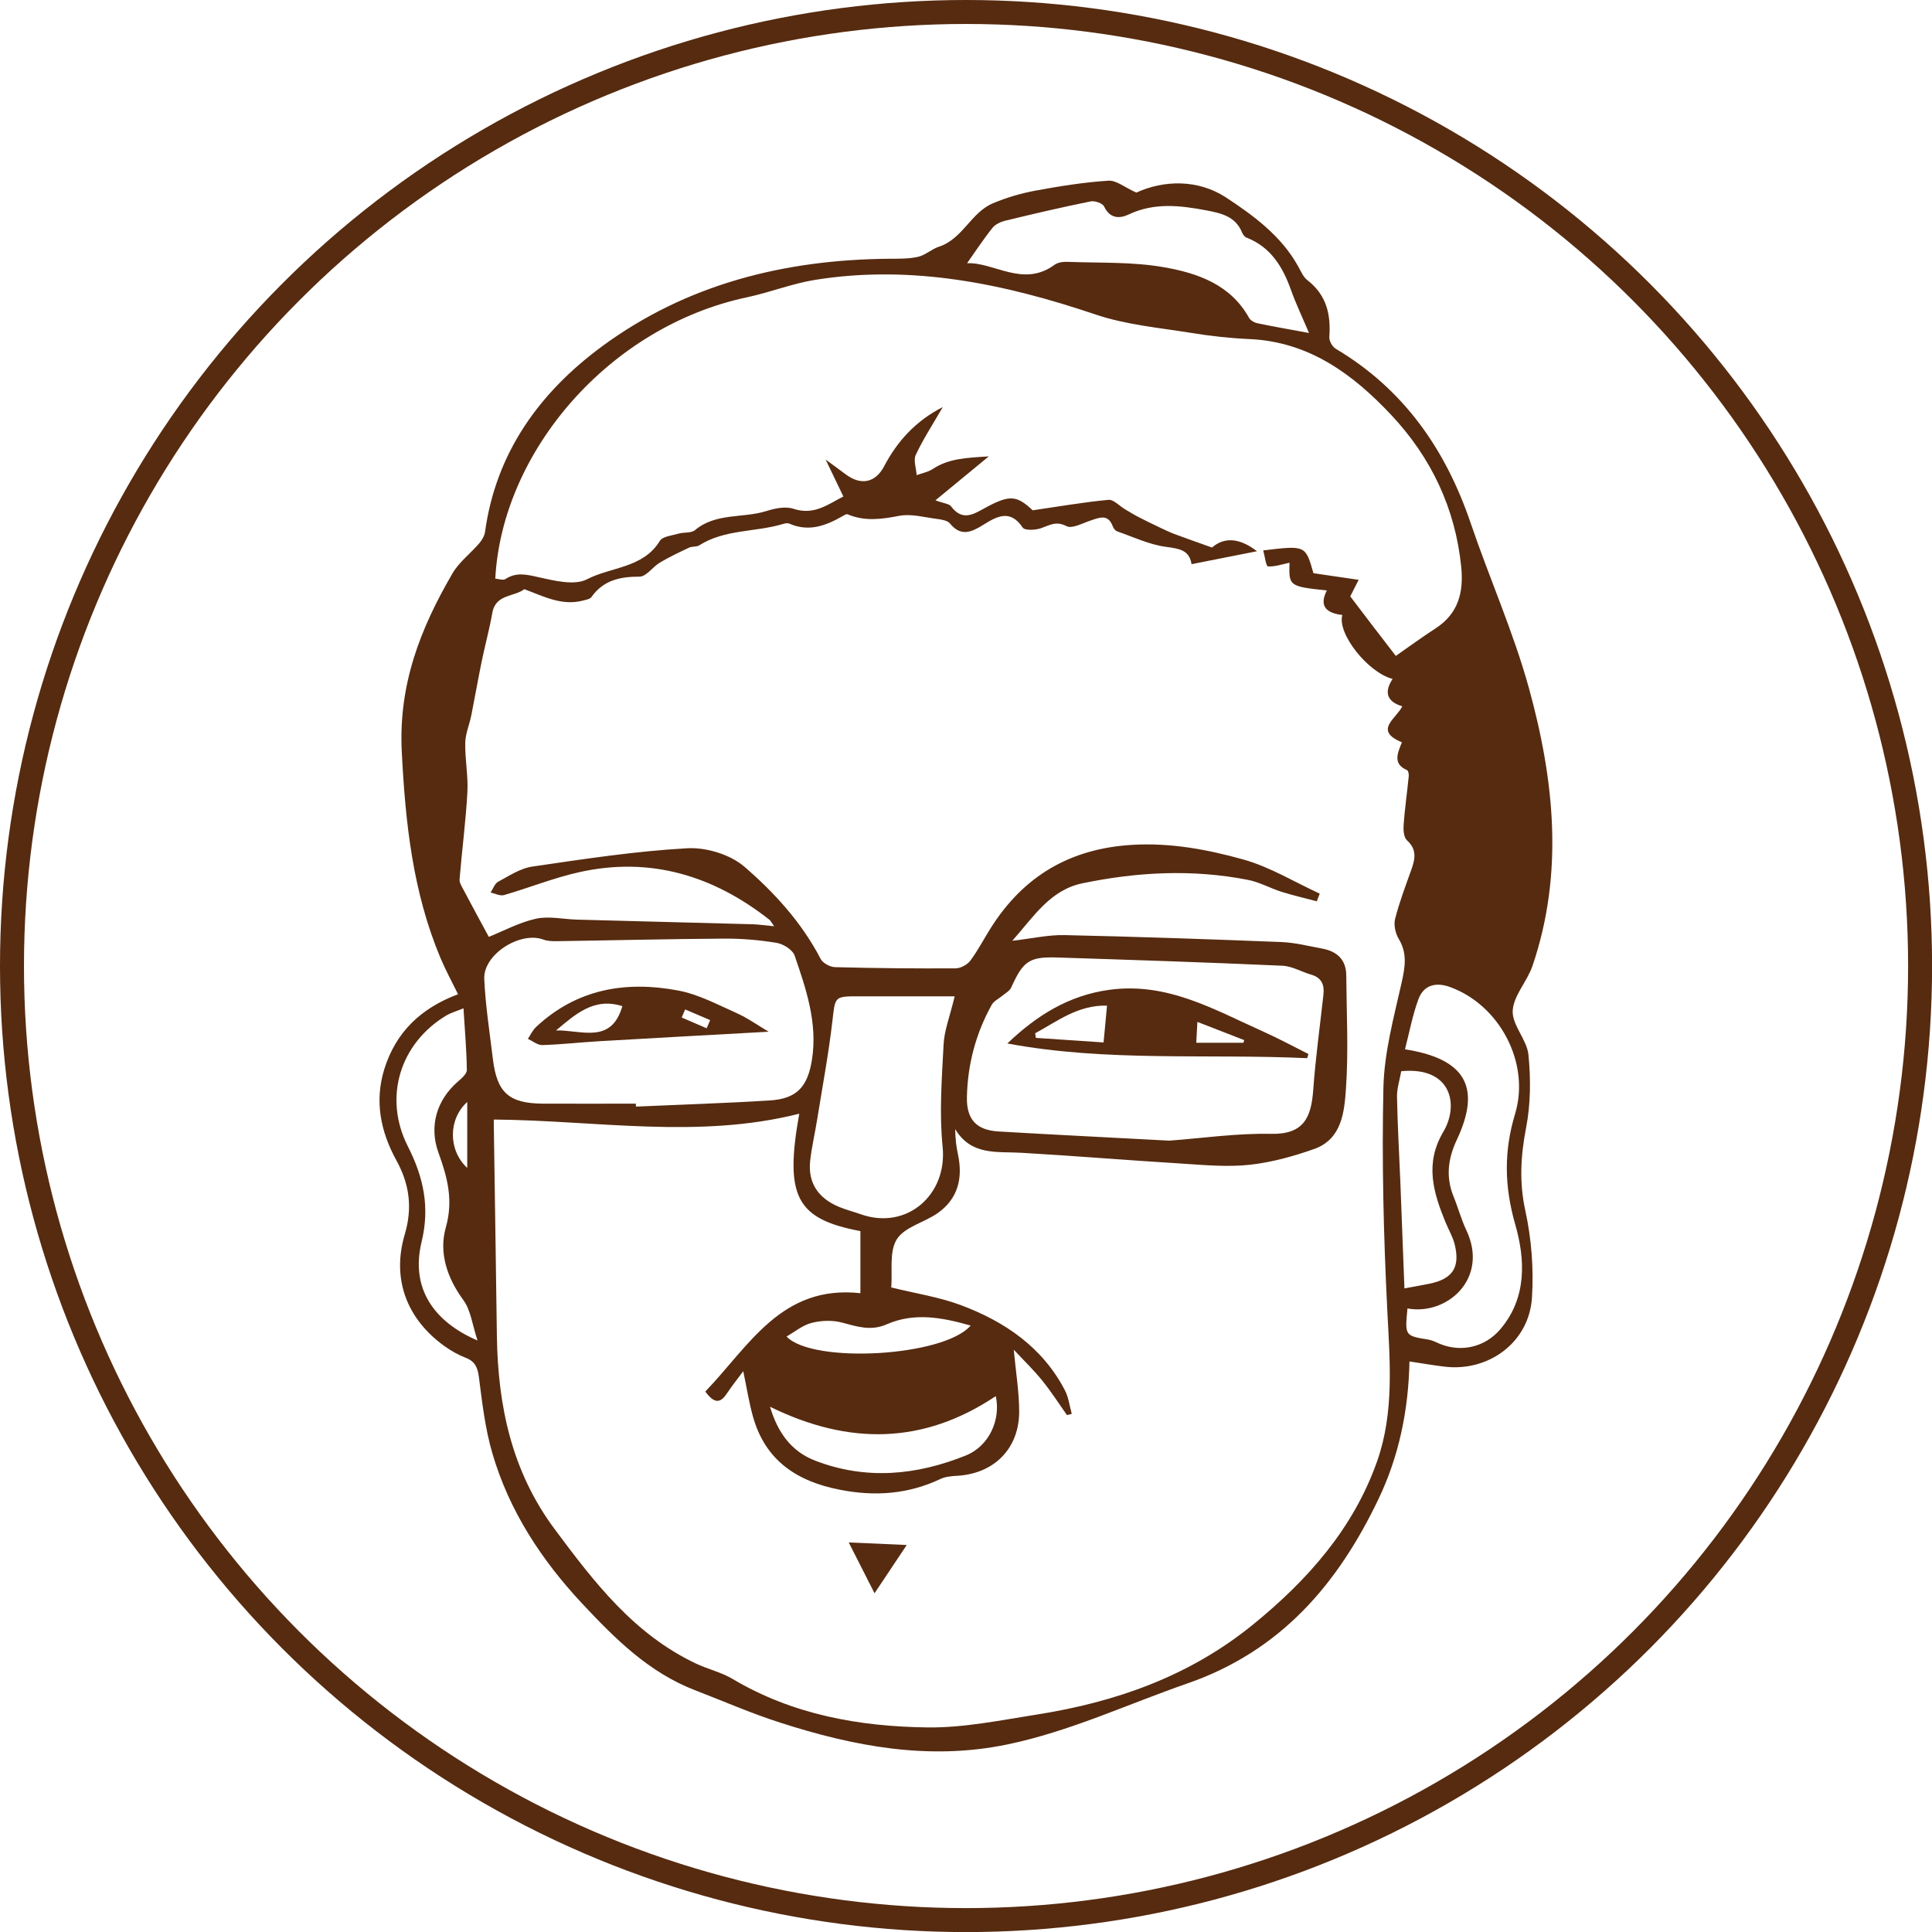 <?xml version="1.0" encoding="utf-8"?>
<!-- Generator: Adobe Illustrator 23.0.3, SVG Export Plug-In . SVG Version: 6.00 Build 0)  -->
<svg version="1.1" id="圖層_1" xmlns="http://www.w3.org/2000/svg" xmlns:xlink="http://www.w3.org/1999/xlink" x="0px" y="0px"
	 viewBox="0 0 241.77 241.77" style="enable-background:new 0 0 241.77 241.77;" xml:space="preserve">
<style type="text/css">
	.st0{fill:#FFE2B2;}
	.st1{fill:none;stroke:#562B10;stroke-width:3;stroke-miterlimit:10;}
	.st2{fill:#562B10;}
	.st3{opacity:0.7;fill:#41220E;}
	.st4{fill:none;stroke:#562B10;stroke-width:11;stroke-linecap:round;stroke-linejoin:round;stroke-miterlimit:10;}
</style>
<g>
	<circle class="st1" cx="120.89" cy="120.89" r="119.39"/>
	<g>
		<path class="st2" d="M176.38,170.37c-0.12,6.1-1.31,11.86-3.88,17.23c-5.09,10.64-12.22,19.01-23.92,23.07
			c-7.51,2.6-14.72,6.02-22.58,7.64c-9.78,2.02-19.15,0.23-28.4-2.75c-3.61-1.16-7.11-2.69-10.66-4.06
			c-5.74-2.22-9.96-6.42-14.05-10.79c-5.12-5.47-9.17-11.63-11.28-18.86c-0.9-3.08-1.27-6.32-1.68-9.52
			c-0.16-1.23-0.49-1.97-1.66-2.42c-0.93-0.36-1.82-0.87-2.64-1.45c-4.7-3.37-6.64-8.38-4.98-13.98c1-3.37,0.58-6.32-1.05-9.28
			c-1.97-3.59-2.75-7.38-1.51-11.4c1.44-4.64,4.59-7.65,9.23-9.38c-0.73-1.49-1.54-2.98-2.2-4.54c-3.46-8.25-4.39-16.88-4.84-25.8
			c-0.43-8.42,2.33-15.44,6.34-22.32c0.83-1.43,2.26-2.49,3.36-3.78c0.34-0.4,0.65-0.93,0.72-1.43c1.37-9.97,6.89-17.51,14.67-23.23
			c10.58-7.78,22.83-10.83,35.87-10.94c1.22-0.01,2.47,0.02,3.64-0.24c0.92-0.21,1.71-0.97,2.62-1.27c2.96-0.96,4.01-4.27,6.73-5.42
			c1.69-0.72,3.51-1.25,5.32-1.59c3.03-0.56,6.08-1.05,9.15-1.25c0.99-0.07,2.04,0.84,3.5,1.49c3.43-1.57,7.71-1.69,11.22,0.61
			c3.42,2.24,6.91,4.8,9.02,8.6c0.35,0.62,0.65,1.36,1.19,1.77c2.37,1.84,2.93,4.28,2.72,7.1c-0.03,0.48,0.38,1.21,0.8,1.46
			c8.51,5.06,13.75,12.58,16.89,21.82c2.35,6.91,5.35,13.63,7.29,20.65c3.16,11.47,4.4,23.13,0.45,34.75
			c-0.66,1.95-2.38,3.72-2.48,5.63c-0.09,1.79,1.79,3.62,1.97,5.51c0.3,3.01,0.28,6.15-0.29,9.1c-0.68,3.52-0.88,6.83-0.1,10.4
			c0.77,3.53,1.06,7.28,0.83,10.88c-0.35,5.61-5.45,9.35-11.04,8.63C179.35,170.85,178.01,170.62,176.38,170.37z M174.67,82.08
			c1.61-1.12,3.27-2.34,5-3.46c2.82-1.84,3.5-4.48,3.19-7.66c-0.74-7.37-3.78-13.73-8.76-19.03c-4.79-5.1-10.3-9.18-17.77-9.5
			c-2.43-0.11-4.86-0.38-7.26-0.77c-4.01-0.65-8.15-1.01-11.96-2.3c-11.44-3.86-23-6.27-35.1-4.34c-2.88,0.46-5.65,1.57-8.52,2.18
			c-17.28,3.67-30.66,19.3-31.51,35.21c0.42,0.03,0.97,0.24,1.25,0.06c1.38-0.9,2.66-0.58,4.16-0.24c1.98,0.44,4.5,1.07,6.07,0.26
			c3.02-1.57,7.02-1.38,9.11-4.8c0.35-0.57,1.52-0.67,2.33-0.91c0.68-0.2,1.6-0.04,2.07-0.44c2.63-2.2,6-1.46,8.94-2.39
			c1.07-0.34,2.39-0.61,3.39-0.28c2.59,0.86,4.36-0.59,6.24-1.54c-0.81-1.68-1.57-3.25-2.22-4.62c0.79,0.58,1.65,1.2,2.5,1.84
			c1.92,1.44,3.73,1.07,4.82-1c1.66-3.15,3.94-5.67,7.34-7.41c-1.24,2.15-2.45,4-3.38,5.98c-0.32,0.68,0.06,1.69,0.11,2.54
			c0.68-0.25,1.44-0.39,2.03-0.78c1.99-1.31,4.19-1.39,7-1.57c-2.47,2.03-4.45,3.67-6.68,5.5c1.05,0.39,1.7,0.42,1.95,0.75
			c1.48,1.96,2.87,0.95,4.43,0.11c2.96-1.59,3.83-1.45,5.79,0.39c3.31-0.48,6.38-1.02,9.48-1.31c0.65-0.06,1.39,0.78,2.09,1.19
			c0.56,0.33,1.11,0.67,1.69,0.97c0.79,0.41,1.59,0.8,2.39,1.18c0.68,0.32,1.36,0.66,2.07,0.93c1.44,0.54,2.89,1.04,4.72,1.7
			c1.26-1.1,3.09-1.49,5.63,0.46c-3.04,0.6-5.55,1.1-8.19,1.62c-0.28-1.81-1.58-1.94-3.22-2.17c-2.07-0.28-4.06-1.23-6.07-1.93
			c-0.24-0.08-0.47-0.37-0.56-0.62c-0.6-1.62-1.69-1.11-2.82-0.73c-0.99,0.33-2.29,1.05-2.98,0.69c-1.31-0.68-2.12-0.11-3.19,0.26
			c-0.7,0.24-2.03,0.31-2.29-0.08c-1.6-2.39-3.31-1.35-4.97-0.32c-1.49,0.92-2.78,1.47-4.14-0.2c-0.3-0.36-1.01-0.48-1.54-0.55
			c-1.6-0.2-3.28-0.69-4.8-0.4c-2.22,0.43-4.32,0.72-6.46-0.19c-0.14-0.06-0.41,0.1-0.6,0.21c-2.11,1.22-4.27,2.03-6.71,0.95
			c-0.23-0.1-0.58-0.01-0.85,0.07c-3.44,1.02-7.23,0.63-10.42,2.66c-0.34,0.21-0.87,0.1-1.25,0.28c-1.24,0.58-2.48,1.17-3.66,1.87
			c-0.9,0.53-1.7,1.76-2.55,1.76c-2.46,0-4.54,0.45-6.03,2.57c-0.17,0.24-0.62,0.31-0.95,0.4c-2.7,0.75-5-0.5-7.44-1.4
			c-1.25,0.98-3.59,0.59-4,2.96c-0.36,2.04-0.91,4.04-1.33,6.07c-0.46,2.24-0.85,4.5-1.3,6.75c-0.23,1.16-0.74,2.3-0.76,3.46
			c-0.04,2.05,0.38,4.11,0.27,6.15c-0.2,3.64-0.68,7.26-0.98,10.9c-0.04,0.44,0.29,0.94,0.52,1.38c1.06,2.01,2.15,4.01,3.14,5.84
			c1.8-0.72,3.78-1.8,5.89-2.27c1.62-0.36,3.4,0.06,5.11,0.11c7.32,0.2,14.64,0.38,21.96,0.58c0.81,0.02,1.63,0.15,2.74,0.25
			c-0.34-0.49-0.43-0.68-0.57-0.8c-7.04-5.54-14.92-7.94-23.8-5.97c-3.2,0.71-6.28,1.96-9.43,2.87c-0.49,0.14-1.12-0.2-1.68-0.32
			c0.31-0.46,0.52-1.12,0.95-1.35c1.38-0.74,2.79-1.69,4.29-1.9c6.44-0.94,12.9-1.93,19.38-2.29c2.37-0.13,5.36,0.78,7.13,2.3
			c3.77,3.25,7.19,7,9.55,11.54c0.27,0.53,1.17,1.02,1.79,1.04c5.03,0.13,10.06,0.18,15.09,0.15c0.64,0,1.49-0.46,1.87-0.98
			c0.98-1.32,1.73-2.8,2.62-4.19c4.09-6.41,9.87-9.8,17.54-10.28c4.84-0.3,9.48,0.57,14,1.83c3.32,0.93,6.37,2.81,9.55,4.27
			c-0.12,0.32-0.25,0.64-0.37,0.96c-1.46-0.39-2.94-0.73-4.39-1.18c-1.42-0.45-2.77-1.22-4.22-1.5c-6.93-1.36-13.86-1-20.73,0.43
			c-4.02,0.84-6.07,4.15-8.76,7.19c2.47-0.28,4.53-0.76,6.56-0.71c9.05,0.2,18.1,0.51,27.14,0.87c1.7,0.07,3.4,0.51,5.09,0.82
			c1.85,0.34,2.99,1.39,3,3.35c0.04,4.74,0.29,9.49-0.04,14.2c-0.2,2.91-0.52,6.31-3.99,7.53c-2.59,0.92-5.32,1.67-8.04,1.97
			c-2.76,0.3-5.6,0.04-8.39-0.14c-6.73-0.41-13.46-0.97-20.19-1.36c-3.04-0.18-6.26,0.4-8.29-2.96c0.02,1.26,0.15,2.25,0.36,3.22
			c0.62,2.94-0.02,5.49-2.52,7.27c-1.68,1.19-4.16,1.74-5.14,3.29c-0.98,1.55-0.53,4-0.7,6.05c-0.01,0.12,0.09,0.25-0.01-0.02
			c3.08,0.76,6,1.2,8.71,2.21c5.5,2.06,10.22,5.26,13.03,10.66c0.47,0.89,0.58,1.96,0.86,2.95c-0.2,0.05-0.4,0.11-0.6,0.16
			c-1.02-1.45-1.98-2.95-3.09-4.32c-1.09-1.35-2.35-2.56-3.57-3.87c0.26,2.79,0.67,5.25,0.68,7.7c0.02,4.66-3.13,7.81-7.74,8.08
			c-0.71,0.04-1.47,0.1-2.09,0.39c-4.05,1.92-8.21,2.22-12.6,1.36c-5.38-1.05-9.32-3.64-10.87-9.11c-0.5-1.76-0.78-3.58-1.23-5.73
			c-0.81,1.09-1.46,1.91-2.04,2.78c-0.75,1.13-1.5,1.43-2.71-0.23c5.49-5.7,9.51-13.39,19.41-12.31c0-2.83,0-5.29,0-7.77
			c-8.03-1.51-9.51-4.34-7.65-14.69c-12.65,3.2-25.37,0.84-38.2,0.73c0.02-0.17-0.04,0.11-0.03,0.38
			c0.13,8.91,0.27,17.82,0.39,26.73c0.13,8.72,1.85,16.91,7.21,24.12c4.96,6.67,9.96,13.2,17.73,16.86c1.49,0.7,3.15,1.08,4.55,1.91
			c7.53,4.48,15.85,5.96,24.38,6.07c4.54,0.06,9.11-0.89,13.64-1.6c9.93-1.56,19.16-4.8,27.11-11.27
			c6.87-5.59,12.59-12.05,15.55-20.49c2.15-6.14,1.57-12.55,1.25-18.95c-0.46-9.24-0.69-18.52-0.48-27.77
			c0.1-4.38,1.3-8.76,2.27-13.08c0.44-1.97,0.75-3.7-0.36-5.53c-0.41-0.69-0.64-1.73-0.45-2.48c0.53-2.09,1.3-4.11,2.03-6.15
			c0.48-1.35,0.73-2.54-0.54-3.69c-0.41-0.37-0.47-1.31-0.42-1.98c0.15-2.02,0.44-4.03,0.64-6.05c0.03-0.25-0.06-0.69-0.22-0.76
			c-1.83-0.79-1.16-2.14-0.64-3.48c-3.58-1.49-0.71-2.94,0.05-4.5c-2-0.61-2.26-1.83-1.21-3.43c-3.08-0.78-6.97-5.69-6.29-8
			c-1.86-0.22-3-1-1.94-3.07c-4.71-0.5-4.77-0.54-4.67-3.47c-0.89,0.18-1.81,0.52-2.7,0.46c-0.24-0.02-0.39-1.27-0.59-2
			c5.3-0.64,5.3-0.64,6.28,2.85c1.82,0.27,3.64,0.54,5.66,0.83c-0.56,1.11-0.84,1.66-1.05,2.07
			C170.81,77.07,172.6,79.39,174.67,82.08z M146.32,142.74c4.19-0.31,8.47-0.94,12.73-0.85c4.17,0.09,5.04-2.12,5.29-5.53
			c0.29-3.99,0.84-7.96,1.28-11.93c0.13-1.21-0.25-2.09-1.53-2.46c-1.22-0.35-2.4-1.07-3.62-1.12c-9.4-0.42-18.8-0.73-28.2-1.03
			c-3.49-0.11-4.24,0.47-5.73,3.76c-0.18,0.41-0.69,0.68-1.07,1c-0.46,0.39-1.1,0.68-1.37,1.17c-1.98,3.57-3.01,7.43-3.1,11.51
			c-0.07,2.79,1.16,4.16,3.93,4.33C132.02,142.01,139.11,142.35,146.32,142.74z M79.57,138.11c0,0.12,0.01,0.25,0.01,0.37
			c5.58-0.25,11.17-0.42,16.75-0.77c3.41-0.21,4.75-1.74,5.28-5.11c0.72-4.59-0.73-8.82-2.17-13.02c-0.25-0.72-1.41-1.45-2.25-1.59
			c-2.18-0.36-4.42-0.55-6.63-0.53c-6.96,0.04-13.92,0.22-20.88,0.32c-0.56,0.01-1.16-0.01-1.68-0.2c-2.89-1.08-7.53,1.84-7.4,4.92
			c0.15,3.35,0.68,6.69,1.08,10.03c0.51,4.21,2.01,5.55,6.25,5.58C71.82,138.13,75.69,138.11,79.57,138.11z M119.47,124.68
			c-4.31,0-8.24,0.01-12.16,0c-2.89-0.01-2.8,0.1-3.13,2.98c-0.48,4.18-1.26,8.33-1.93,12.49c-0.27,1.69-0.67,3.37-0.86,5.07
			c-0.32,2.79,0.99,4.68,3.51,5.77c0.91,0.39,1.89,0.63,2.84,0.97c5.73,2.01,10.83-2.43,10.22-8.45c-0.43-4.22-0.1-8.53,0.12-12.78
			C118.16,128.97,118.85,127.25,119.47,124.68z M176.13,163.74c-0.33,3.44-0.33,3.42,2.64,3.9c0.48,0.08,0.93,0.33,1.39,0.52
			c2.7,1.12,5.68,0.42,7.58-1.81c3.39-3.96,3.11-8.83,1.88-13.11c-1.38-4.81-1.43-9.2-0.02-13.86c1.91-6.33-1.91-13.61-8.16-15.87
			c-1.74-0.63-3.27-0.26-3.93,1.51c-0.75,2.02-1.14,4.17-1.69,6.29c7.61,1.19,9.57,4.78,6.48,11.34c-1.1,2.33-1.39,4.63-0.41,7.06
			c0.57,1.39,0.96,2.86,1.6,4.22C186.37,159.99,181.09,164.65,176.13,163.74z M121.02,32.94c3.37-0.15,7.02,3.08,10.94,0.2
			c0.42-0.31,1.11-0.4,1.66-0.37c4,0.15,8.06-0.02,11.97,0.66c4.22,0.73,8.38,2.14,10.72,6.35c0.18,0.32,0.65,0.59,1.03,0.67
			c1.93,0.4,3.87,0.74,6.47,1.22c-0.86-2.03-1.63-3.64-2.23-5.31c-1.04-2.93-2.52-5.43-5.6-6.63c-0.23-0.09-0.45-0.39-0.55-0.64
			c-0.83-2.03-2.62-2.41-4.5-2.77c-3.28-0.62-6.5-0.99-9.69,0.52c-1.14,0.54-2.35,0.53-3.07-1c-0.19-0.4-1.15-0.74-1.67-0.64
			c-3.57,0.72-7.12,1.55-10.67,2.41c-0.58,0.14-1.26,0.44-1.62,0.89C123.08,29.91,122.07,31.45,121.02,32.94z M59.76,167.75
			c-0.66-1.97-0.84-3.78-1.77-5.05c-2.06-2.8-3.09-5.97-2.2-9.1c0.97-3.43,0.19-6.29-0.92-9.35c-1.21-3.34-0.21-6.61,2.43-8.9
			c0.46-0.4,1.13-0.97,1.12-1.46c-0.03-2.46-0.25-4.92-0.42-7.71c-0.98,0.4-1.59,0.57-2.12,0.88c-5.84,3.5-7.94,10.29-4.84,16.4
			c1.96,3.86,2.78,7.6,1.71,11.98C51.37,161.17,54.23,165.38,59.76,167.75z M175.35,134.05c-0.19,1.1-0.55,2.15-0.53,3.2
			c0.07,3.56,0.27,7.12,0.42,10.68c0.17,4.35,0.33,8.7,0.51,13.3c1.3-0.24,2.2-0.4,3.1-0.58c2.92-0.59,3.9-2.04,3.19-4.93
			c-0.24-0.96-0.77-1.84-1.15-2.77c-1.53-3.73-2.62-7.35-0.28-11.3C182.64,138.22,181.6,133.45,175.35,134.05z M96.36,176.04
			c0.92,3.06,2.52,5.54,5.66,6.75c6.37,2.45,12.69,1.83,18.84-0.65c2.98-1.2,4.39-4.55,3.75-7.43
			C115.53,180.79,106.18,180.86,96.36,176.04z M121.47,165.88c-3.59-1.02-7.05-1.67-10.52-0.15c-1.98,0.87-3.72,0.27-5.61-0.23
			c-1.18-0.31-2.58-0.26-3.78,0.05c-1.11,0.28-2.08,1.1-3.13,1.7C101.66,170.69,118.11,169.79,121.47,165.88z M58.47,137.9
			c-2.4,2.17-2.39,6.04,0,8.26C58.47,143.39,58.47,140.76,58.47,137.9z"/>
		<path class="st2" d="M106.21,193.02c2.51,0.11,4.71,0.21,7.26,0.32c-1.36,2.03-2.6,3.89-4.03,6.04
			C108.31,197.15,107.3,195.16,106.21,193.02z"/>
		<path class="st2" d="M163.58,132.42c-12.49-0.58-25.06,0.49-37.52-1.84c3.7-3.53,7.66-6,12.72-6.71
			c7.27-1.01,13.18,2.48,19.34,5.24c1.91,0.86,3.75,1.85,5.62,2.79C163.69,132.08,163.64,132.25,163.58,132.42z M138.53,125.84
			c-3.67-0.08-6.21,1.97-8.99,3.46c0.03,0.19,0.06,0.39,0.09,0.58c2.79,0.19,5.58,0.38,8.47,0.57
			C138.27,128.74,138.39,127.35,138.53,125.84z M155.6,130.49c0.03-0.11,0.07-0.22,0.1-0.33c-1.89-0.73-3.77-1.47-5.86-2.28
			c-0.05,0.94-0.09,1.67-0.14,2.61C151.8,130.49,153.7,130.49,155.6,130.49z"/>
		<path class="st2" d="M96.19,129.11c-7.23,0.4-14.24,0.78-21.25,1.19c-2.36,0.14-4.71,0.41-7.07,0.48c-0.6,0.02-1.21-0.5-1.81-0.78
			c0.33-0.49,0.59-1.07,1.01-1.47c5.1-4.79,11.26-5.82,17.83-4.57c2.54,0.48,4.94,1.78,7.35,2.85
			C93.58,127.41,94.8,128.29,96.19,129.11z M69.58,128.95c3.09-0.09,6.92,1.8,8.3-3.04C74.32,124.77,71.98,126.95,69.58,128.95z
			 M88.43,128.68c0.15-0.34,0.29-0.68,0.44-1.02c-1.04-0.45-2.09-0.89-3.13-1.34c-0.14,0.34-0.29,0.67-0.43,1.01
			C86.35,127.78,87.39,128.23,88.43,128.68z"/>
	</g>
</g>
</svg>
